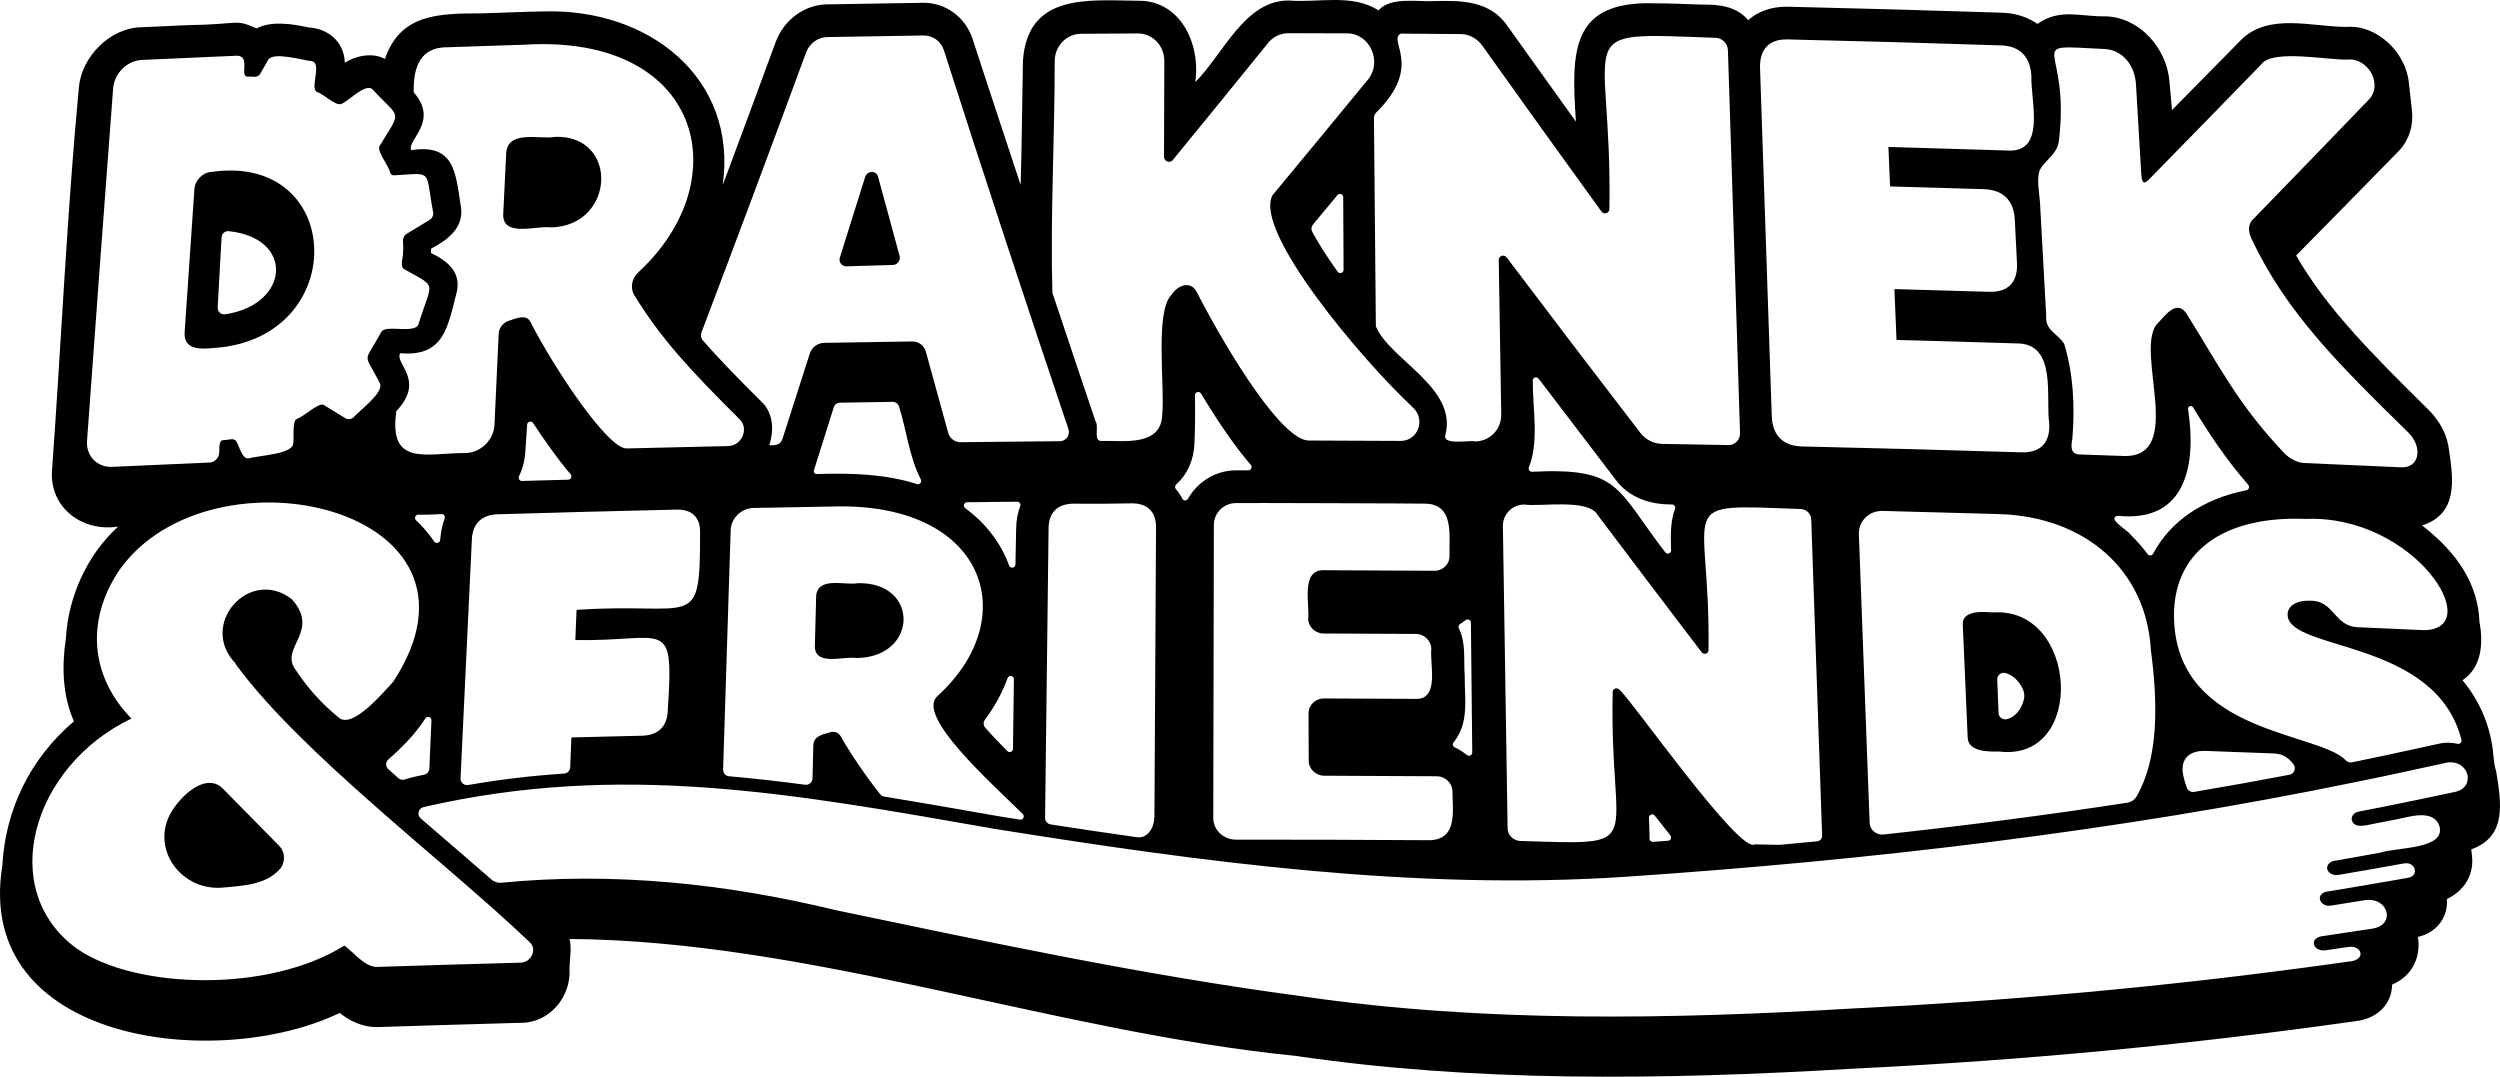<?xml version="1.0" encoding="UTF-8"?>
<svg id="Layer_2" data-name="Layer 2" xmlns="http://www.w3.org/2000/svg" viewBox="0 0 1911.46 823.25">
  <defs>
    <style>
      .cls-1 {
        stroke-width: 0px;
      }
    </style>
  </defs>
  <g id="Layer_5" data-name="Layer 5">
    <g>
      <path class="cls-1" d="M647.09,203.63c11.88-.36,23.76-.71,35.64-1.05,3.47-.1,6-3.55,5.08-6.92-5.51-20.16-10.99-40.32-16.43-60.48-1.35-5.03-8.33-4.9-9.92.18-6.4,20.49-12.83,40.99-19.3,61.49-1.09,3.47,1.38,6.89,4.92,6.78Z"/>
      <path class="cls-1" d="M1523.74,468.26c-8.27-.63-23.5-1.65-23.04,9.29,0,0,3.76,86.45,3.75,86.44.49,10.92,15.7,10.75,24.1,10.61,66.75,8.1,60.5-110.87-4.81-106.34ZM1547.26,535.49c-2,7.01-6.59,13.18-13.26,14.43-3,.56-5.8-1.67-5.92-4.72-.34-8.52-.68-17.03-1.03-25.55-.13-3.32,2.95-5.9,6.17-5.07,6.02,1.56,10.71,6.48,13.42,12.36,1.23,2.68,1.44,5.71.63,8.54Z"/>
      <path class="cls-1" d="M161.94,131.42c-6.85.3-12.8,6.22-13.29,13.21-.02,0-7.53,109.79-7.51,109.79-.55,13.73,13.16,12.48,23.2,11.6,103.85-7.73,99.44-149.1-2.41-134.6ZM169.41,181.45c.16-2.85,2.68-4.99,5.52-4.7,50.49,5.24,46.68,56.19-2.83,63.57-3.11.46-5.85-2.09-5.68-5.23.99-17.88,1.99-35.76,2.99-53.63Z"/>
      <path class="cls-1" d="M1908.54,589.85c-1.25-3.91-1.75-7.94-2.12-12.02-1.65-21.4-10.23-41.67-23.62-57.73,14.16-9.4,16.24-27.31,12.96-44.53-1.03-27.84-15.68-52.02-43.88-73.82,27.45-8.82,24.05-34.64,20.59-57.71-1.19-10.71-6.52-21.61-15.26-30.35-43.71-43.17-78.14-77.57-101.62-118.31,26.57-26.98,53.17-54,79.18-80.65,7.44-8.25,10.62-19.14,9.37-30.42-.77-6.88-1.55-13.77-2.32-20.65-2.1-23.43-24.33-44.86-47.5-43.1-25.89.25-60.59-11.54-81.76,10.91-17.05,17.36-34.44,35.01-51.87,52.67-.62-7.14-1.28-14.28-1.91-21.43-1.94-25.84-22.88-49.51-48.94-50.23-19.18.44-34.81-6.41-52.01,5.82-6.31-4.38-15.14-8.19-27.04-8.58-54.29-1.77-109.31-3.32-163.53-4.58-11.95-.35-22.97,3.35-30.61,10.29-9.01-10.84-22.64-12.06-35.36-11.9-14.31-.54-26-.99-35.7-.99-64.95-2.21-64.21,36.75-60.66,90.42-17.45-24.26-34.86-48.57-51.99-72.58C1139.57.05,1116.37.25,1095.11.88c-11.28.49-32.37-3.33-41.08,7.05-20.24-12.95-45.96-5.68-68.64-7.56-33.73-.14-49.96,40.84-71.48,62.39,4.16-29.59-11.53-62.7-43.92-62.19-38.76-.44-84.25-5.66-87.88,45.99-.65,31.57-.78,63.16-1.74,94.83-12.4-37.33-24.7-74.67-36.74-111.56-5.46-16.73-20.67-27.92-37.79-27.69-24.38.35-49.2.76-73.78,1.21-17.12.31-32.78,11.92-39.02,28.88-13.32,36.24-26.83,72.75-40.44,109.27,11.39-82.02-56.58-135.36-137.44-132.76-18.45.32-16.93.6-46.2,1.46-34.27.1-62.75.38-74.66,34.87-9.47-5.21-22.26-2.49-30.64,2.88-.65-16.51-13.08-26.16-28.08-27.03-11.56-2.54-28.2-5.24-39.36.81-17.38-7.65-11.61-3.04-52.8-2.5-13.49.61-24.3,1.07-35.9,1.63-23.43.63-45.1,22.54-47.2,45.83-9.18,97.33-13.46,195.12-20.53,292.62-2.31,28.82,23.31,47.75,50.62,43.26-24.19,21.95-38.34,54.32-39.99,85.36-3.24,21.49-2.74,43.31,6.09,63.6-33.97,28.9-52.47,68.06-54.74,110.51-21.87,135.79,164.95,157.37,257.98,112.42,6.3,5.02,15.86,10.85,28.38,10.85,10.46-.36,101.74-3.16,109.47-3.27,22.4.42,39.31-19.87,37.81-41.48.19-7.51,1.78-15.24.12-22.65,184.81,1.52,368.33,70.62,555.48,89.47,135.37,19.82,275.89,18.64,427.51,9.62,128.84-6.27,256.23-18.31,381.75-36.13,19.35-2.05,28.62-15,28.68-28.06,16.39-6.99,22.08-22.21,19.74-36.46,14.45-3.33,23.25-14.99,22.15-28.97,13.38-6.27,21.14-19,19.13-33.54-.16-1.48-.33-2.95-.49-4.43,27.79-9.94,22.78-36.29,19.06-59.57ZM1853.57,481.81s-50.27-2.23-50.26-2.21c-19.09-.55-18.21-20.39-36.82-20.29-11.05-.45-17.84,4.25-17.4,11.16,1.75,27.63,113.41,17.96,132.9,95.22.46,1.83-1.22,3.43-3.05,3-2.31-.54-4.72-.83-7.18-.83-1.65,0-3.33.13-5,.37-.29.04-.59.1-.88.16-3.42.75-6.84,1.5-10.26,2.25-18.73,4.1-38.1,8.34-57.36,12.23-1.72.35-3.46-.27-4.68-1.53-20.88-21.77-126.54-20.06-131.24-105.36-3-54.11,38.04-81.8,100.44-79.22,82.98-3.4,138.79,84.23,90.78,85.04ZM1750.54,592.35c-23.93,4.58-48.27,8.95-73,13.12-2.39.4-4.71-.97-5.55-3.24-1.1-2.95-1.99-6.01-2.67-9.17-2.69-12.73,4.48-19.38,17.21-18.92,17.11.62,34.23,1.26,51.36,1.92,8.14.16,12.23,3.84,15.66,8.31,2.27,2.96.66,7.28-3.01,7.98ZM1646.25,423.33c-.86,1.62-3.09,1.8-4.19.34-3.89-5.18-8.19-10.08-12.87-14.68-1.8-3.32-18.93-12.56-10.05-14.65,52.56,5.55,60.34-39.34,53.8-81.54,0-.03,0-.06,0-.09-.19-2.2,2.72-3.16,3.86-1.27,11.71,19.32,24.16,38.39,42.19,59.29,1.25,1.45.47,3.7-1.4,4.08-33.25,6.67-58.06,23.57-71.33,48.52ZM1633.7,608.76c-1.52,2.66-4.15,4.49-7.18,4.96-60.06,9.27-122.28,17.38-186.4,24.32-5.43.59-10.4-3.46-10.63-8.92,0-.04,0-.07,0-.11-2.69-73.47-5.43-146.93-8.23-220.4-.39-10.18,7.78-18.23,18.24-17.97,29.59.74,59.2,1.54,88.81,2.41,66.26,1.96,112.78,43.12,116.19,103.75,5.63,42.54,5.68,83.18-10.79,111.95ZM1559.66,129.83c4.31-7.7,13.18-12,14.5-21.77,9.35-76.32-30.15-73.76,34.74-70.6,13.9.52,23.36,12.46,24.21,26.78,1.35,22.63,2.68,45.26,4.01,67.88.38,6.44,1.37,9.74,5.62,5.42,28.92-29.48,57.6-58.88,86.05-88.19,8.73-12.63,55.16-2.4,68.23-3.92,14.99.72,24.14,19.5,14.67,30.2-29.6,30.77-59.46,61.64-89.58,92.6-3.49,3.65-3.07,9.18-.69,14.22,26.44,56.24,66.61,96.03,119.79,148.09,11.5,11.37,8.71,27.43-5.37,26.76-23.42-1.09-50.3-2.29-73.7-3.28-5.46-.23-11.4-3.12-15.79-7.73-35.93-37.85-50.86-68.86-74.73-106.7-8.09-11.62-17.45,3.68-22.71,8.44-16.65,21.41,21.93,101.22-24.53,100.62-11.51-.41-23.02-.8-34.53-1.19-7.39-.25-6.24-7.38-5.37-11.94,1.99-23.49.94-49.27-6.24-72.6-5.2-8.28-14.57-9.99-13.75-21.5-1.64-28.74-3.15-57.48-4.73-86.22-.42-7.61-2.89-18.31-.11-25.34ZM1366.75,30.13c54.41,1.27,108.86,2.8,163.36,4.58,14.12.46,22.28,8.62,23.06,23.48-.64,19.18,11.71,59.39-19.01,56.86-.01-.07-90.32-2.75-90.31-2.69.43,10.06.85,20.13,1.28,30.19,23.89.65,47.78,1.34,71.69,2.09,14.71.46,22.93,8.61,23.67,23.47.55,10.99,1.1,21.98,1.65,32.97.74,14.86-6.74,22.5-21.55,22.04-24.06-.74-48.12-1.43-72.16-2.08.54,12.95,1.08,25.91,1.61,38.86,30.46.81,60.94,1.7,91.44,2.67,31.81-.52,22.33,41.71,25.35,61.24.75,14.86-6.8,22.49-21.31,22.04-55.95-1.75-111.85-3.25-167.71-4.5-14.48-.32-22.66-8.39-23.15-23.25-2.92-88.57-5.9-177.13-8.95-265.7-.51-14.86,6.95-22.6,21.04-22.26ZM1376.7,389.18c4.34.1,7.98,3.63,8.14,7.89,2.84,80.61,5.61,161.22,8.33,241.84v.05c.06,2.24-1.73,4.1-3.95,4.32-9.47.92-18.99,1.81-28.53,2.68-9.93-.2-19.06-.38-19.07-.37-11.59,7.69-96.13-113.11-103.32-118.1-1.76-2.21-5.32-1.09-5.26,1.66-2.65,120.08,29.17,116.75-70.32,113.86-5.45-.05-9.94-4.36-10.02-9.61-1.18-77.05-2.38-154.1-3.61-231.15-.14-9.2,7.32-16.58,16.68-16.48,11.28,1.87,48.61-4.83,55.74,7.95,26.29,34.93,52.8,69.9,79.51,104.93,1.74,2.28,5.36,1.18,5.28-1.59,1.67-114.85-29.55-111.53,70.4-107.86ZM1261,631.6c-.08-2.11-.15-4.23-.23-6.34-.09-2.42,2.99-3.53,4.48-1.62,4.3,5.53,8.26,10.55,11.92,15.13,1.26,1.57.24,3.9-1.77,4.05-3.84.29-7.69.57-11.53.85-1.46.11-2.69-1.05-2.68-2.51.03-3.04-.05-6.22-.19-9.57ZM1171.89,291.01c0-2.4,3.04-3.44,4.49-1.53,19.55,25.75,39.28,51.62,58.89,77.23,10.18,13.9,26.64,19.14,43.04,18.99,1.77-.02,3,1.72,2.38,3.37-3.08,8.22-3.52,17.77-3.07,29.36.03.75.06,1.49.09,2.24.1,2.43-3,3.55-4.48,1.62-38.12-49.51-34.3-64.79-101.82-61.61-1.8.08-3.13-1.71-2.46-3.39,7.91-19.84,2.92-44.46,2.96-66.29ZM1071.15,25.7s45.93.34,45.93.36c6.42.08,12.49,3.54,16.35,8.95,30.01,42.14,60.35,84.36,90.99,126.65,1.99,2.75,6.17,1.41,6.09-1.95,2.39-138.73-33.72-134.97,81.29-130.79,4.99.1,9.17,4.37,9.34,9.53,3.16,97.56,6.24,195.13,9.25,292.69.16,5.16-3.86,9.26-8.99,9.16-16.88-.33-33.75-.63-50.62-.92-6.46-.11-12.62-3.25-16.65-8.49-34.41-44.77-68.46-89.44-102.14-134.04-2.01-2.67-6.12-1.29-6.07,2.03.64,39.35,1.27,78.7,1.9,118.04.19,11.49-8.9,20.71-20.3,20.6-3.33-1.19-24.43,3.21-22.46-4.74,9.74-36.32-42.6-57.77-53.1-83.28,0,0-1.45-159.13-1.45-159.13-.01-1.48.49-2.91,1.41-4.04,37.08-36.15,8.34-55.78,19.24-60.65ZM913.62,302.23c-.04-2.56,3.32-3.51,4.64-1.33,11.07,18.37,24.77,39.16,38.09,54.57,1.4,1.62.23,4.13-1.91,4.13-3.27,0-6.4,0-9.34.03-15.05-.2-29.52,8.65-36.74,21.69-.95,1.72-3.46,1.72-4.37-.03-1.39-2.67-3.04-5.12-4.95-7.34-.88-1.03-.78-2.57.23-3.48,8.57-7.75,13.53-18.74,13.97-31.53.57-12.29.6-24.33.39-36.71ZM928.1,401.31c.02-9.2,7.62-16.67,16.98-16.68,0-.16,145.23.29,145.24.46,22.16.81,17.35,25.51,17.98,39.94.08,6.33-5.1,11.42-11.56,11.37-28.32-.2-56.65-.34-84.97-.42-17.44-.24-10.24,26.95-11.56,36.9.02,6.33,5.3,11.47,11.79,11.49,23.49.07,46.99.17,70.49.32,6.49.04,11.81,5.21,11.88,11.54-1.39,10.23,6.53,38.33-11.37,38.12-23.59-.15-47.18-.26-70.77-.32-6.51-.02-11.77,5.1-11.75,11.43.04,12.05.09,24.1.13,36.15.02,6.33,5.35,11.47,11.89,11.49,28.68.08,57.35.22,86.03.42,6.54.05,11.91,5.22,11.99,11.54.03,14.45,4.31,36.73-17.39,37.36-49.42-.33-98.82-.48-148.23-.45-9.55,0-17.28-7.44-17.26-16.64.15-74.67.3-149.34.45-224.02ZM1111.36,567.64c12.23-15.12,8.33-33.4,8.55-50.78-.96-12.25,1.16-25.3-4.5-36.43-.6-1.18-.2-2.61.93-3.29,1.47-.89,2.87-1.88,4.18-2.96,1.64-1.34,4.09-.23,4.11,1.88.35,33.09.69,66.17,1.03,99.26.02,2.11-2.4,3.29-4.05,1.98-2.99-2.36-6.39-4.61-9.28-5.82-1.53-.64-2.02-2.56-.98-3.85ZM806.43,46.37c.16-11.25,9.04-20.44,19.9-20.53,13.38-.12,30.32-.22,43.72-.27,11.14-.04,20.22,9.39,20.15,20.93-.16,24.41,0,48.82-.23,73.23-.03,3.53,4.07,5.31,6.55,2.84,24.18-29.52,48.18-58.99,72-88.41,3.87-5.6,10.14-8.87,16.79-8.78,14.99.02,29.98.07,44.97.13,16.83.26,26.43,20.86,16.23,34.61-24.32,29.65-48.84,59.36-73.54,89.12-14.88,27.34,67.94,125.62,107.76,162.75,9.42,9.26,3.17,25.21-9.89,25.13-23.49-.14-46.97-.24-70.46-.3-20.07-.67-59.96-64.39-85.52-113.83-4.95-9.01-14.93-4.45-19.34,2.64-12.58,13.03-4.81,69.61-6.89,91.01-.47,25.35-30.21,20-47,20.5-5.71-.3-1.14-11.21-4.09-15.29-.08,0-32.98-98.02-32.9-98.01-1.64-58.88,1.81-118.47,1.78-177.45ZM1027.27,206.28c.01,2.44-3.12,3.45-4.53,1.47-9.29-13.01-15.4-23-19.42-30.53-.96-1.79-.73-3.98.57-5.54,6.22-7.48,12.46-14.98,18.69-22.49,1.49-1.79,4.41-.76,4.42,1.58.09,18.43.19,38.59.27,55.52ZM883.88,403.21c-.42,73.49-.82,146.97-1.22,220.46-.04,6.51-2.1,11.41-5.98,14.53-2.04,1.64-4.69,2.3-7.28,1.94-22.27-3.13-44.31-6.43-66.09-9.8-2.34-.36-4.13-2.31-4.23-4.68-.02-.49-.03-1-.02-1.51.87-73.48,1.76-146.97,2.67-220.46.15-12.08,7.07-18.68,19.52-18.58,14.46.13,28.91.08,43.37-.26,12.5-.29,19.33,6.24,19.27,18.35ZM536.38,254.06c27.04-71.33,53.69-142.61,79.92-213.85,2.57-6.98,9.04-11.74,16.15-11.87,24.57-.46,49.14-.86,73.7-1.21,7.11-.1,13.35,4.46,15.57,11.38,30.87,96.45,62.63,193,95.21,289.64,1.5,4.45-1.81,9.15-6.47,9.19-25.32.2-50.63.45-75.95.75-4.45.06-8.33-2.86-9.54-7.17-5.71-20.65-11.38-41.3-17.03-61.94-1.3-4.76-5.56-7.98-10.47-7.91-22.47.32-44.94.67-67.41,1.07-4.95.09-9.4,3.46-10.94,8.3.03,0-19.95,62.38-19.97,62.38-1.67,7.08-4.56,7.88-10.98,7.58,3.79-11.46,3.16-24.88-6.25-33.58-18.18-18.02-32.48-32.74-44.54-46.55-1.45-1.66-1.82-4.03-1-6.19ZM634.86,387.32c118.55-4.39,148.25,84.62,82.02,144.77-17.17,14.8,40.18,65.67,65.14,90.33,1.73,1.71.24,4.62-2.16,4.25-5.6-.89-11.19-1.78-16.76-2.67-1.99-.35-3.98-.7-5.97-1.05-27.48-4.83-54.47-9.58-81.12-13.92-1.24-.2-2.35-.85-3.12-1.84-11.54-14.71-22.82-31.28-30.17-44.36-1.49-2.66-4.69-3.89-7.77-2.98-6.03,1.64-12.89,3.01-13.09,10.06-.21,8.43-.42,16.85-.62,25.27-.07,2.97-2.71,5.22-5.66,4.83-19.48-2.59-38.84-4.8-58.13-6.48-2.64-.23-4.65-2.48-4.56-5.13,1.9-61.01,3.83-122.01,5.78-183.02.3-9.2,8.14-16.82,17.5-17,0-.03,58.7-1.09,58.7-1.06ZM622.32,359.64s0-.02,0-.03c1.47-4.66,9.94-31.55,15.16-48.21.64-2.06,2.52-3.46,4.68-3.5,13.33-.23,26.84-.44,40.34-.64,2.21-.03,4.18,1.39,4.85,3.5,5.82,18.28,7.88,38.87,16.72,55.83,1.02,1.96-.87,4.19-2.98,3.51-23.31-7.48-49.04-8.59-76.56-7.65-1.5.05-2.6-1.35-2.22-2.81ZM771.57,432.4c-6.32-17.36-17.91-32.33-33.57-43.86-1.95-1.44-.97-4.51,1.45-4.53,12.68-.07,25.44-.31,38.25-.41,1.77-.01,2.98,1.77,2.34,3.42-1.81,4.74-3.05,10.47-3.1,17.1-.22,9.15-.4,18.29-.54,27.44-.04,2.77-3.89,3.43-4.83.82ZM775.21,519.37c-.24,17.73-.47,35.46-.71,53.18-.03,2.21-2.7,3.3-4.27,1.74-5.97-5.98-11.86-12.13-16.94-17.97,0-.01-.02-.02-.03-.03-1.48-1.7-1.56-4.21-.21-6.01,7.57-10.14,13.37-20.85,17.31-31.78.96-2.66,4.88-1.95,4.84.88ZM316.32,70.55c-.34-16.1,3.25-32.69,22.25-34.3,0-.03,62.91-2.14,62.91-2.1,134.98-8.01,163.36,103.09,86.69,173.94-5.14,4.56-6.58,12.03-3.2,17.57,20.09,32.93,43.26,57.95,80.53,94.88,7.32,7.25,1.74,20.28-8.82,20.51-25.86.55-51.73,1.16-77.61,1.82-14.18.34-54.45-59.67-73.46-96.59-3.08-6.64-11.66-2.59-16.7-.97-4.31,1.37-7.4,5.4-7.62,9.89-1.08,23.17-2.15,46.35-3.22,69.52-.53,11.61-10.33,21.31-21.89,21.68-29.33-.31-59.36,11.19-53.16-32.03,22.74-24.03-1.8-36.54,2.99-44.29,33.55,2.85,36.25-19.95,43.23-46.86,3.58-15.66-7.94-24.14-19.79-29.81.07-1.1.13-2.18.17-3.29,12.47-6.48,24.89-15.81,22.9-31.25-4.22-26.49-4.52-49.28-38.06-44.06-3.85-7.51,21.66-21.69,1.84-44.25ZM510.52,543.64c-.41,11.9-7.38,18.58-19.68,18.87-17.98.42-35.98.86-53.97,1.32-.31,7.62-.61,15.24-.92,22.85-.1,2.56-2.12,4.61-4.68,4.78-24.75,1.62-49.12,4.52-73.27,8.74-3.16.55-6.02-1.95-5.88-5.15,2.84-60.94,5.73-121.89,8.66-182.83.58-11.9,7.55-18.63,19.7-19,45.58-1.35,91.12-2.55,136.64-3.58,12.13-.28,18.55,6.11,18.15,18.01,0,76.56-4.28,52.41-94.44,58.66-.32,7.68-.63,15.36-.94,23.04,69.8,1.4,75.5-19.26,70.63,54.3ZM396.81,364.16c2.59-5.31,4.24-11.11,4.73-17.18.47-7.43,1.08-14.85,1.48-22.28.13-2.41,3.26-3.27,4.58-1.25,8.91,13.61,19.05,27.84,28.69,39.19,1.36,1.6.25,4.05-1.84,4.11-11.79.32-23.57.65-35.31.99-1.87.05-3.14-1.89-2.32-3.57ZM318.12,397.8c-1.68-1.6-.5-4.41,1.82-4.32,1.71.07,3.16.07,4.24.07,4.47,0,8.9-.25,13.31-.53,1.83-.11,3.14,1.71,2.47,3.42-1.87,4.81-2.88,10.74-3.44,16.46-.23,2.34-3.24,3.06-4.56,1.12-3.93-5.79-8.57-11.22-13.84-16.23ZM329.87,550.69c-.53,12.31-1.06,24.62-1.6,36.93-.1,2.25-1.69,4.17-3.89,4.66-4.94,1.1-9.96,2.02-14.72,3.67-1.72.59-3.63.25-4.99-.95-2.68-2.36-5.27-4.65-7.77-6.88-2.27-2.02-2.21-5.56.09-7.54,10.56-9.06,20.74-19.63,28.3-31.36,1.38-2.14,4.69-1.07,4.58,1.47ZM85.81,356.94c-11.48.53-20.12-8.34-19.28-19.81,6.51-89.84,13.16-179.68,19.97-269.53.87-11.49,10.67-21.25,21.86-21.77.01-.04,72.47-3.27,72.45-3.22,11.32-.22,1.98,15.66,8.39,16,3.31-.49,7.44,1.41,9.63-1.94,0,0,6.15-10.79,6.15-10.79,3.73-6.82,27.26.47,33.23.83,8.3,1.57-1.35,20.14,3.94,23.55,5.3,1.38,14.72,11.31,18.94,9.16,6.18-2.64,18.11-15.72,23.57-11.29,21.68,23.6,22.88,15.03,5.46,43.67-1.81,4.57,7.09,14.61,8.23,20.38.49,1.22,1.65,1.96,2.99,1.89,30.38-1.71,23.5-5.07,29.91,28.64.24,2.12-.89,4.3-2.78,5.44,0,0-18.32,11.12-18.32,11.13-3.71,3.18-1.03,8.97-2.03,13.22.52,4.19-2.75,10.2.6,13.13,26.13,14.89,21.94,7.98,11.32,42.03-2.33,8.14-25.27.12-28.47,6.11-14.11,25.78-13.61,14.34-1.06,39.4,3.19,6.81-15.47,20.63-20.22,25.93-1.79,1.58-4.33,1.85-6.19.7,0,0-16.64-10.24-16.64-10.24-4.13-1.88-14.91,8.95-20.53,10.71-3.71,1.34-1.98,15.58-2.74,18.59.02,8.35-26.04,9.4-33.61,11.5-5.52,1.57-7.8-10.2-9.91-12.83-1.82-3.3-6.62-.75-9.77-1.07-4.28.23-2.81,7.34-3.34,9.96-.24,3.83-3.54,7.07-7.36,7.23-24.79,1.05-49.59,2.14-74.4,3.29ZM397.82,736.04c.02-.08-107.88,3.1-107.9,3.18-10.62,1.28-19.31-11.25-26.64-16.26-57.13,36.04-159,33.73-204.25,2.53-62.19-44.92-34.61-139.73,41.45-176.09-31.36-32.18-35.08-74.92-9.39-113.27,69.61-99.22,296.9-48.28,209.6,85.06-5.71,5.96-30.97,36.87-41.65,27.49-13.33-10.8-24.74-23.6-33.94-37.96-10.18-16.03,19.62-28.48-1.94-52.54-32.19-25.15-72.01,19.42-42.91,49.17-.11.02-.23.04-.34.07,50.29,68.87,161.02,151.66,224.9,212.8,6.28,5.24,1.44,15.81-6.99,15.82ZM1877.02,605.49c-16.8,3.67-38.69,8.1-55.61,11.54-5.72,1.11-11.44,2.22-17.16,3.34-3.88.39-7.07,3.59-6,6.9,2.2,7,12.36,3.21,17.27,2.46,4.19-.76,12.19-2.36,16.4-3.19,9.57-1.75,28.62-8.54,33.23,5.11,4.99,17.84-32.64,16.07-45.12,20.25-11.75,2.1-23.48,4.3-35.28,6.27-3.75.64-6.14,3.59-5.31,6.55.83,2.96,4.6,4.87,8.38,4.24,16.76-2.8,33.46-5.77,50.12-8.79,8.94-1.72,12.06,9.42,3.34,10.95-20.98,3.81-42.11,7.16-63.2,10.8-8.37,2.72-3.51,12.1,4.4,10.44,8.45-1.35,16.92-2.66,25.34-4.05,18.32-2.97,24.25,18.7,6.32,21.66-13.1,1.98-26.21,3.96-39.32,5.94-3.86.55-6.37,3.4-5.56,6.34.8,2.94,4.64,4.9,8.53,4.37,0,0,18.42-2.69,18.42-2.69,10.22-.88,12.55,10.1.44,11.14-10.99,1.61-22.44,3.14-33.47,4.61-113.77,15.26-229.71,25.72-346.14,31.37-139.52,8.25-282.86,11.06-422.22-9.39-120.31-16.03-239.52-41.46-356.03-65.82-83.56-20.24-169.45-29.3-255.44-20.93-2.75.27-5.49-.6-7.57-2.42-13.73-12.02-28.3-24.5-43.2-37.33-3.63-3.13-7.26-6.26-10.89-9.4-3.09-2.68-1.83-7.74,2.15-8.66,150.74-34.78,282.51-10.37,437.28,16.75,157.68,25.21,319.65,47.2,481,36.57,188.46-12.64,377.53-35.14,557.6-72.19,23.87-4.76,47.55-10.01,71.19-15.17,17.19-2.45,22.35,19.07,6.12,22.44Z"/>
      <path class="cls-1" d="M421.27,173.88c49.3-1.23,52.06-70.85,3.15-69.26-11.18,2.28-35.37-5.51-37.35,11.65-.79,16.07-1.57,32.15-2.35,48.22.31,17.05,25.47,7.77,36.55,9.38Z"/>
      <path class="cls-1" d="M169.94,602.52c-11.18-10.58-27.39,2.32-35.49,13.23-22.46,28.55,1.39,65.04,34.84,62.98,19.99-1.73,34.98-2.73,45.69-15.34,3.45-5.85,2.63-12.49-1.52-16.69-.05-.02-43.57-44.2-43.52-44.19Z"/>
      <path class="cls-1" d="M654.85,503.12c47.24-.53,48.3-58.07,1.36-57.24-9.89,1.9-30.32-5.23-32.16,9.21-.35,13.29-.7,26.57-1.05,39.86,1.07,14.36,22,6.59,31.85,8.17Z"/>
    </g>
  </g>
</svg>